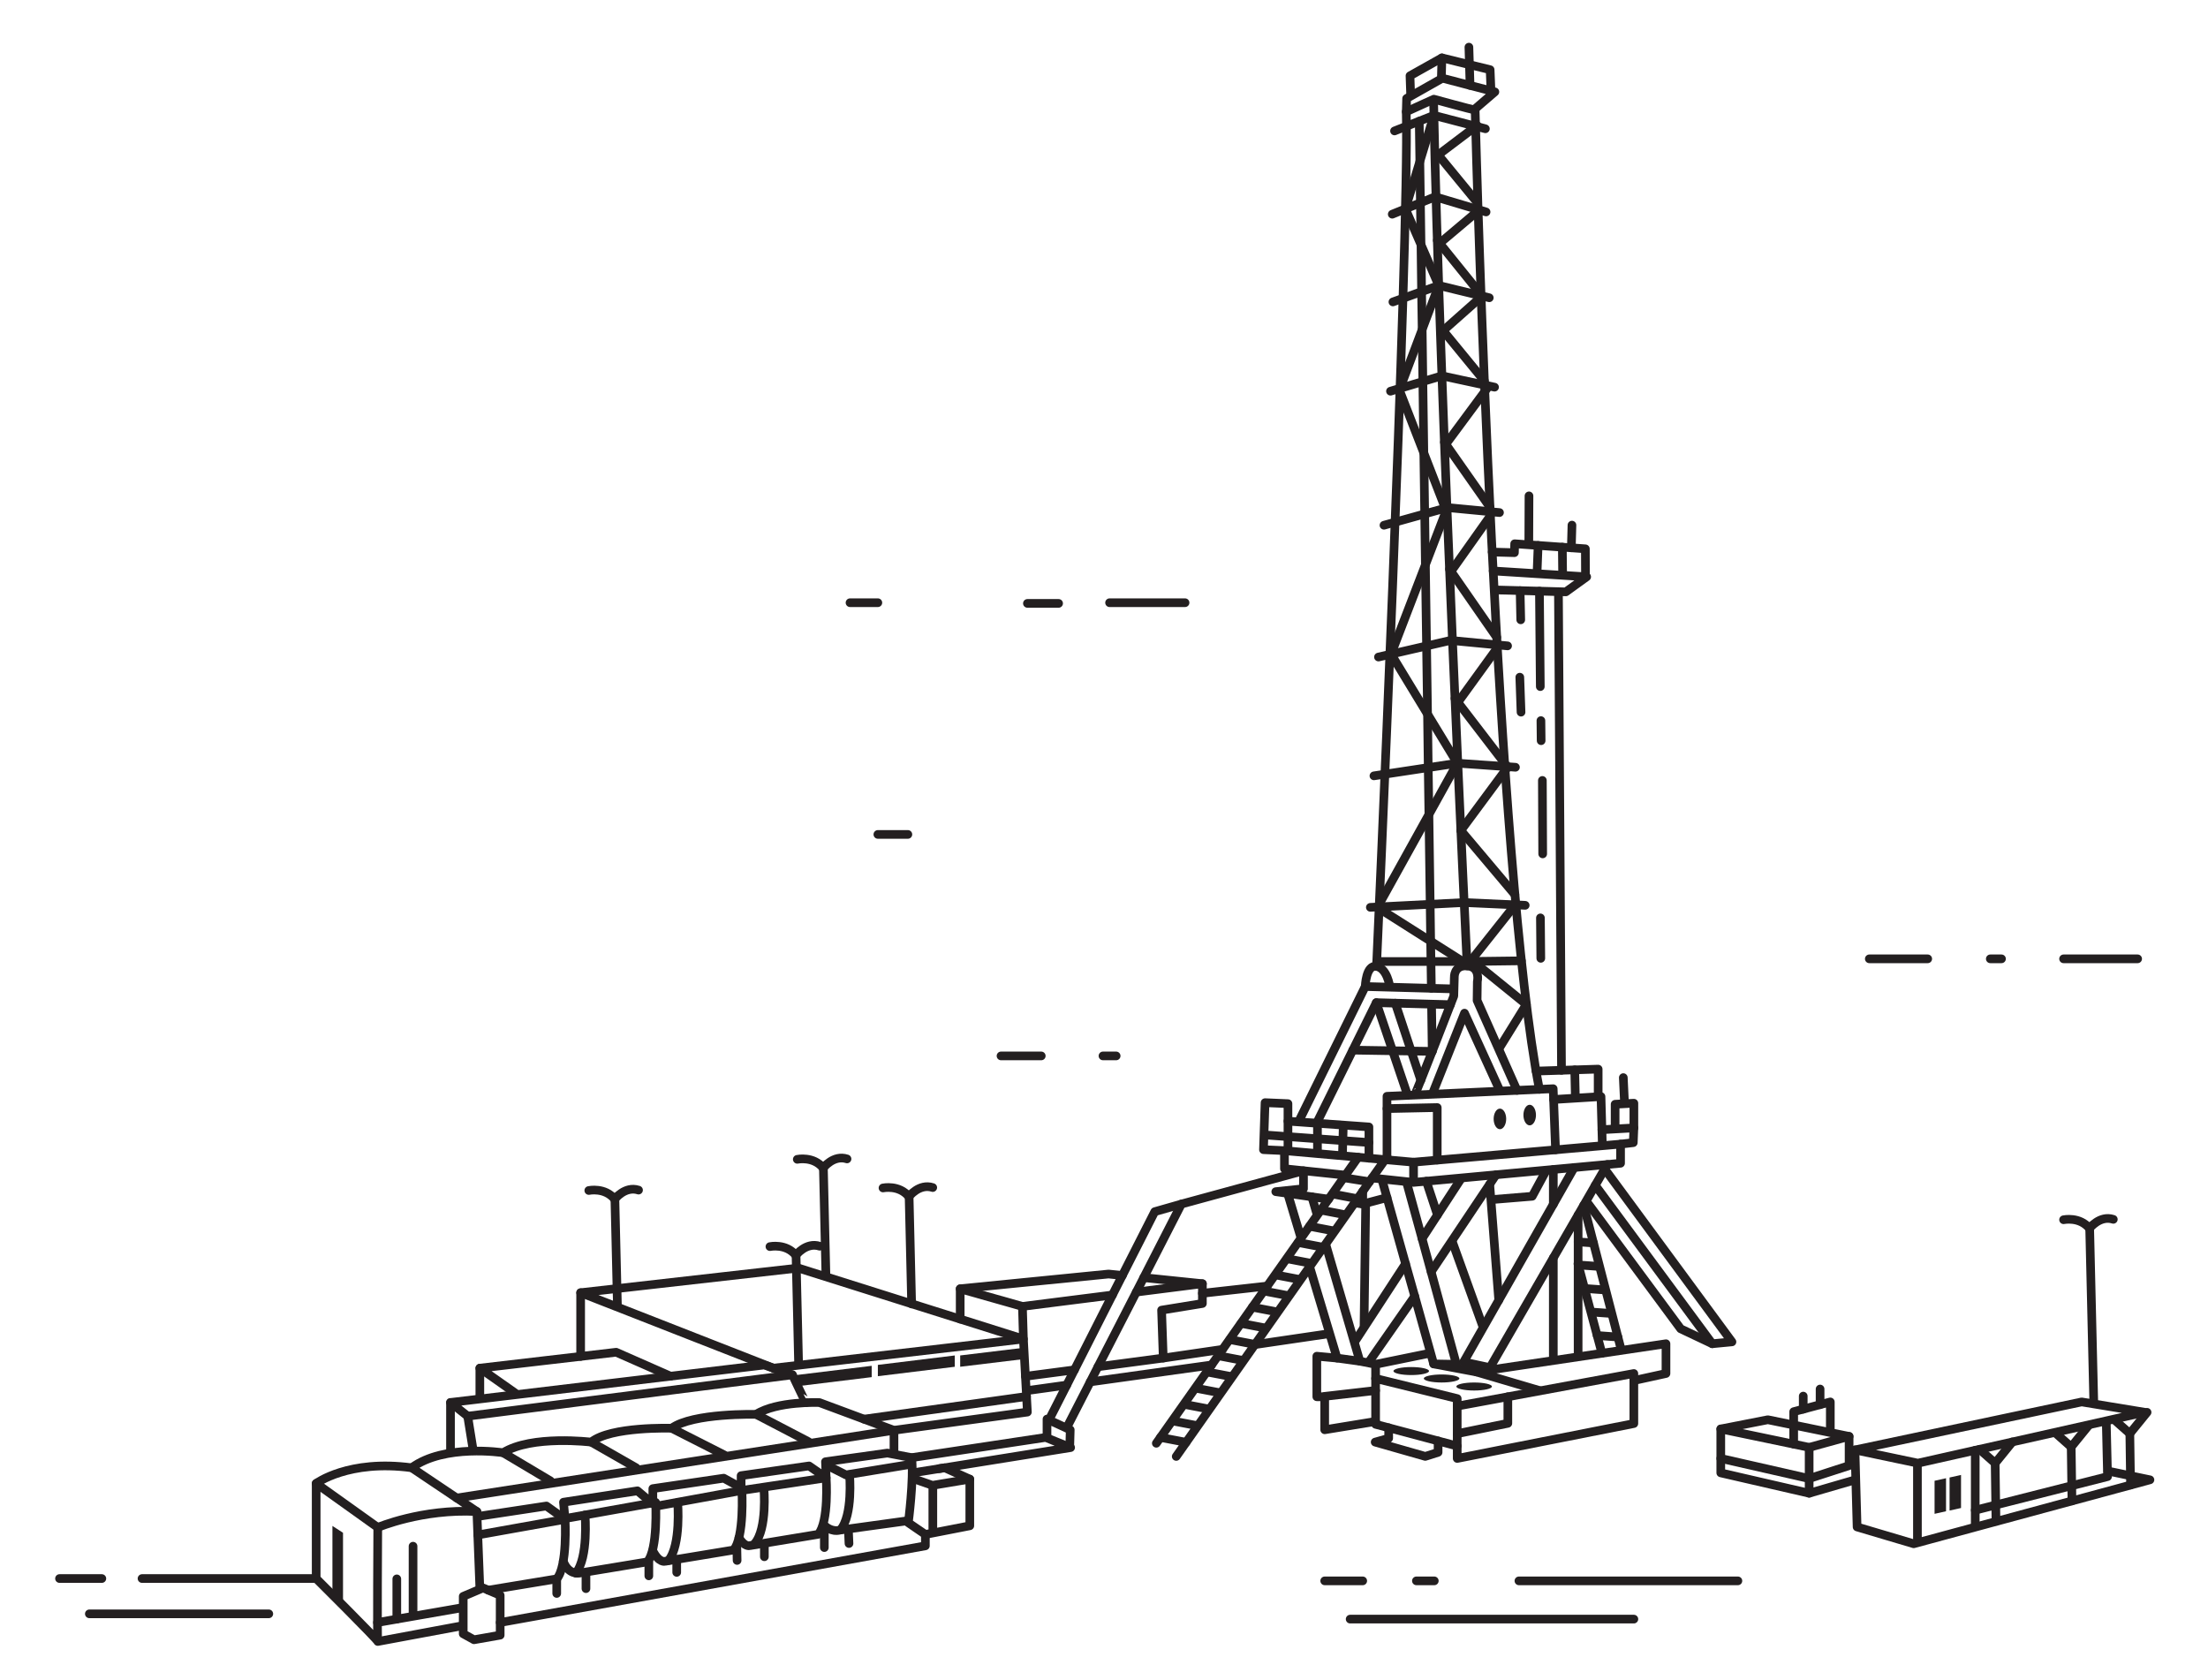 <?xml version="1.0" encoding="utf-8"?>
<!-- Generator: Adobe Illustrator 16.0.3, SVG Export Plug-In . SVG Version: 6.00 Build 0)  -->
<!DOCTYPE svg PUBLIC "-//W3C//DTD SVG 1.1//EN" "http://www.w3.org/Graphics/SVG/1.1/DTD/svg11.dtd">
<svg version="1.1" id="Layer_1" xmlns="http://www.w3.org/2000/svg" xmlns:xlink="http://www.w3.org/1999/xlink" x="0px" y="0px"
	 width="510px" height="388px" viewBox="0 0 510 388" enable-background="new 0 0 510 388" xml:space="preserve">
<g id="Guides_For_Artboard">
</g>
<g id="Layer_1_1_">
</g>
<g id="Layer_2">
	<g>
		<g>
			<path fill="none" stroke="#231F20" stroke-width="2" stroke-linecap="round" stroke-linejoin="round" stroke-miterlimit="10" d="
				M73.028,342.61l14.226,10.161c0,0-0.156,26.575,0,26.341c0.156-0.233-14.226-14.538-14.226-14.538V342.61z"/>
			<polygon fill="#231F20" points="79.229,369.754 76.783,368.174 76.783,352.422 79.229,354.002 			"/>
			
				<polygon fill="none" stroke="#231F20" stroke-width="2" stroke-linecap="round" stroke-linejoin="round" stroke-miterlimit="10" points="
				317.733,318.371 336.583,323.013 336.583,333.97 317.733,328.955 			"/>
			
				<polyline fill="none" stroke="#231F20" stroke-width="2" stroke-linecap="round" stroke-linejoin="round" stroke-miterlimit="10" points="
				336.583,333.97 336.583,336.84 377.383,328.779 377.383,317.22 336.583,324.75 			"/>
			<ellipse fill="#231F20" cx="325.967" cy="316.655" rx="4.106" ry="0.926"/>
			<ellipse fill="#231F20" cx="332.98" cy="318.371" rx="4.106" ry="0.927"/>
			<ellipse fill="#231F20" cx="340.495" cy="320.224" rx="4.105" ry="0.926"/>
			
				<polyline fill="none" stroke="#231F20" stroke-width="2" stroke-linecap="round" stroke-linejoin="round" stroke-miterlimit="10" points="
				320.754,329.759 320.754,332.185 317.634,333.062 329.209,336.365 332.168,335.426 332.168,332.795 			"/>
			
				<polyline fill="none" stroke="#231F20" stroke-width="2" stroke-linecap="round" stroke-linejoin="round" stroke-miterlimit="10" points="
				317.733,321.149 305.975,322.502 305.975,330.215 317.733,328.291 			"/>
			
				<polyline fill="none" stroke="#231F20" stroke-width="2" stroke-linecap="round" stroke-linejoin="round" stroke-miterlimit="10" points="
				377.383,318.846 384.805,317.22 384.805,310.347 341.029,316.866 355.574,321.149 			"/>
			
				<polyline fill="none" stroke="#231F20" stroke-width="2" stroke-linecap="round" stroke-linejoin="round" stroke-miterlimit="10" points="
				316.923,272.065 326.503,273.08 374.314,268.661 374.314,264.243 326.503,268.414 319.921,267.827 313.7,267.264 
				296.682,265.754 296.682,269.924 310.77,271.411 			"/>
			
				<line fill="none" stroke="#231F20" stroke-width="2" stroke-linecap="round" stroke-linejoin="round" stroke-miterlimit="10" x1="326.499" y1="268.415" x2="326.499" y2="272.242"/>
			
				<polyline fill="none" stroke="#231F20" stroke-width="2" stroke-linecap="round" stroke-linejoin="round" stroke-miterlimit="10" points="
				324.902,273.08 328.465,286.063 330.561,293.728 336.398,315.097 331.146,315.006 326.773,299.385 324.655,291.879 
				319.245,272.606 			"/>
			
				<polyline fill="none" stroke="#231F20" stroke-width="2" stroke-linecap="round" stroke-linejoin="round" stroke-miterlimit="10" points="
				246.641,329.252 251.824,319.153 253.605,315.66 262.464,298.416 272.878,278.084 301.077,270.397 301.077,274.545 
				294.675,275.221 297.402,275.604 303.016,276.416 306.87,276.957 			"/>
			
				<polyline fill="none" stroke="#231F20" stroke-width="2" stroke-linecap="round" stroke-linejoin="round" stroke-miterlimit="10" points="
				312.889,277.813 314.76,278.084 320.372,276.596 			"/>
			
				<line fill="none" stroke="#231F20" stroke-width="2" stroke-linecap="round" stroke-linejoin="round" stroke-miterlimit="10" x1="314.76" y1="275.153" x2="314.76" y2="278.084"/>
			
				<line fill="none" stroke="#231F20" stroke-width="2" stroke-linecap="round" stroke-linejoin="round" stroke-miterlimit="10" x1="303.013" y1="276.414" x2="304.158" y2="280.334"/>
			
				<polyline fill="none" stroke="#231F20" stroke-width="2" stroke-linecap="round" stroke-linejoin="round" stroke-miterlimit="10" points="
				302.674,293.155 308.826,313.658 314.101,314.384 306.241,287.469 			"/>
			
				<line fill="none" stroke="#231F20" stroke-width="2" stroke-linecap="round" stroke-linejoin="round" stroke-miterlimit="10" x1="297.41" y1="275.613" x2="300.456" y2="285.764"/>
			
				<line fill="none" stroke="#231F20" stroke-width="2" stroke-linecap="round" stroke-linejoin="round" stroke-miterlimit="10" x1="371.249" y1="268.945" x2="343.802" y2="316.455"/>
			
				<polyline fill="none" stroke="#231F20" stroke-width="2" stroke-linecap="round" stroke-linejoin="round" stroke-miterlimit="10" points="
				363.602,269.653 338.075,314.555 343.605,315.748 			"/>
			
				<polyline fill="none" stroke="#231F20" stroke-width="2" stroke-linecap="round" stroke-linejoin="round" stroke-miterlimit="10" points="
				359.297,265.55 358.751,251.445 320.362,253.198 320.362,256.04 331.97,255.798 331.97,267.92 			"/>
			
				<line fill="none" stroke="#231F20" stroke-width="2" stroke-linecap="round" stroke-linejoin="round" stroke-miterlimit="10" x1="320.362" y1="256.04" x2="320.362" y2="267.164"/>
			
				<line fill="none" stroke="#231F20" stroke-width="2" stroke-linecap="round" stroke-linejoin="round" stroke-miterlimit="10" x1="358.782" y1="313.226" x2="358.782" y2="290.526"/>
			
				<line fill="none" stroke="#231F20" stroke-width="2" stroke-linecap="round" stroke-linejoin="round" stroke-miterlimit="10" x1="358.782" y1="278.129" x2="358.782" y2="270.104"/>
			
				<line fill="none" stroke="#231F20" stroke-width="2" stroke-linecap="round" stroke-linejoin="round" stroke-miterlimit="10" x1="364.513" y1="280.604" x2="364.513" y2="312.711"/>
			
				<polyline fill="none" stroke="#231F20" stroke-width="2" stroke-linecap="round" stroke-linejoin="round" stroke-miterlimit="10" points="
				358.848,253.935 369.796,253.26 370.101,264.237 			"/>
			
				<polyline fill="none" stroke="#231F20" stroke-width="2" stroke-linecap="round" stroke-linejoin="round" stroke-miterlimit="10" points="
				316.191,267.493 316.191,260.275 297.491,258.941 297.491,254.896 292.204,254.667 291.836,265.522 296.674,265.746 			"/>
			
				<line fill="none" stroke="#231F20" stroke-width="2" stroke-linecap="round" stroke-linejoin="round" stroke-miterlimit="10" x1="297.491" y1="258.941" x2="297.491" y2="265.746"/>
			
				<line fill="none" stroke="#231F20" stroke-width="2" stroke-linecap="round" stroke-linejoin="round" stroke-miterlimit="10" x1="292.181" y1="262.125" x2="316.191" y2="263.871"/>
			
				<line fill="none" stroke="#231F20" stroke-width="2" stroke-linecap="round" stroke-linejoin="round" stroke-miterlimit="10" x1="310.248" y1="260.68" x2="310.083" y2="266.633"/>
			
				<line fill="none" stroke="#231F20" stroke-width="2" stroke-linecap="round" stroke-linejoin="round" stroke-miterlimit="10" x1="304.306" y1="260.275" x2="304.306" y2="265.999"/>
			
				<polyline fill="none" stroke="#231F20" stroke-width="2" stroke-linecap="round" stroke-linejoin="round" stroke-miterlimit="10" points="
				272.878,278.084 266.724,279.842 256.941,299.092 248.173,316.381 246.393,319.897 242.74,327.065 			"/>
			
				<polyline fill="none" stroke="#231F20" stroke-width="2" stroke-linecap="round" stroke-linejoin="round" stroke-miterlimit="10" points="
				241.834,331.534 241.834,327.744 247.199,330.227 247.092,334.07 			"/>
			
				<polyline fill="none" stroke="#231F20" stroke-width="2" stroke-linecap="round" stroke-linejoin="round" stroke-miterlimit="10" points="
				210.568,336.653 241.518,331.983 247.29,334.33 216.863,339.207 			"/>
			
				<polyline fill="none" stroke="#231F20" stroke-width="2" stroke-linecap="round" stroke-linejoin="round" stroke-miterlimit="10" points="
				271.684,336.375 302.361,292.758 314.76,275.153 316.923,272.065 319.921,267.827 320.372,267.174 			"/>
			
				<polyline fill="none" stroke="#231F20" stroke-width="2" stroke-linecap="round" stroke-linejoin="round" stroke-miterlimit="10" points="
				267.085,333.332 310.364,271.996 310.77,271.411 313.7,267.264 			"/>
			
				<line fill="none" stroke="#231F20" stroke-width="2" stroke-linecap="round" stroke-linejoin="round" stroke-miterlimit="10" x1="268.041" y1="331.983" x2="273.963" y2="333.115"/>
			
				<line fill="none" stroke="#231F20" stroke-width="2" stroke-linecap="round" stroke-linejoin="round" stroke-miterlimit="10" x1="271.002" y1="328.207" x2="276.443" y2="329.246"/>
			
				<line fill="none" stroke="#231F20" stroke-width="2" stroke-linecap="round" stroke-linejoin="round" stroke-miterlimit="10" x1="273.723" y1="324.374" x2="279.163" y2="325.414"/>
			
				<line fill="none" stroke="#231F20" stroke-width="2" stroke-linecap="round" stroke-linejoin="round" stroke-miterlimit="10" x1="276.314" y1="320.629" x2="281.756" y2="321.669"/>
			
				<line fill="none" stroke="#231F20" stroke-width="2" stroke-linecap="round" stroke-linejoin="round" stroke-miterlimit="10" x1="278.906" y1="316.884" x2="284.348" y2="317.924"/>
			
				<line fill="none" stroke="#231F20" stroke-width="2" stroke-linecap="round" stroke-linejoin="round" stroke-miterlimit="10" x1="281.498" y1="313.138" x2="286.939" y2="314.178"/>
			
				<line fill="none" stroke="#231F20" stroke-width="2" stroke-linecap="round" stroke-linejoin="round" stroke-miterlimit="10" x1="284.09" y1="309.393" x2="289.531" y2="310.433"/>
			
				<line fill="none" stroke="#231F20" stroke-width="2" stroke-linecap="round" stroke-linejoin="round" stroke-miterlimit="10" x1="286.682" y1="305.646" x2="292.123" y2="306.687"/>
			
				<line fill="none" stroke="#231F20" stroke-width="2" stroke-linecap="round" stroke-linejoin="round" stroke-miterlimit="10" x1="289.273" y1="301.901" x2="294.715" y2="302.941"/>
			
				<line fill="none" stroke="#231F20" stroke-width="2" stroke-linecap="round" stroke-linejoin="round" stroke-miterlimit="10" x1="291.865" y1="298.156" x2="297.307" y2="299.196"/>
			
				<line fill="none" stroke="#231F20" stroke-width="2" stroke-linecap="round" stroke-linejoin="round" stroke-miterlimit="10" x1="294.698" y1="294.457" x2="299.898" y2="295.45"/>
			
				<line fill="none" stroke="#231F20" stroke-width="2" stroke-linecap="round" stroke-linejoin="round" stroke-miterlimit="10" x1="297.288" y1="290.711" x2="302.49" y2="291.705"/>
			
				<line fill="none" stroke="#231F20" stroke-width="2" stroke-linecap="round" stroke-linejoin="round" stroke-miterlimit="10" x1="299.889" y1="286.967" x2="305.082" y2="287.96"/>
			
				<line fill="none" stroke="#231F20" stroke-width="2" stroke-linecap="round" stroke-linejoin="round" stroke-miterlimit="10" x1="302.485" y1="283.223" x2="307.674" y2="284.214"/>
			
				<line fill="none" stroke="#231F20" stroke-width="2" stroke-linecap="round" stroke-linejoin="round" stroke-miterlimit="10" x1="304.825" y1="279.429" x2="310.266" y2="280.469"/>
			
				<line fill="none" stroke="#231F20" stroke-width="2" stroke-linecap="round" stroke-linejoin="round" stroke-miterlimit="10" x1="307.852" y1="275.767" x2="313.293" y2="276.807"/>
			
				<polyline fill="none" stroke="#231F20" stroke-width="2" stroke-linecap="round" stroke-linejoin="round" stroke-miterlimit="10" points="
				316.31,272.941 310.364,271.996 310.003,271.93 			"/>
			
				<polyline fill="none" stroke="#231F20" stroke-width="2" stroke-linecap="round" stroke-linejoin="round" stroke-miterlimit="10" points="
				370.009,260.914 377.39,260.5 377.253,263.903 374.314,264.243 			"/>
			
				<polyline fill="none" stroke="#231F20" stroke-width="2" stroke-linecap="round" stroke-linejoin="round" stroke-miterlimit="10" points="
				373.059,260.5 373.059,255.034 377.39,254.794 377.39,260.5 			"/>
			
				<line fill="none" stroke="#231F20" stroke-width="2" stroke-linecap="round" stroke-linejoin="round" stroke-miterlimit="10" x1="375.225" y1="254.794" x2="374.949" y2="248.881"/>
			
				<polygon fill="none" stroke="#231F20" stroke-width="2" stroke-linecap="round" stroke-linejoin="round" stroke-miterlimit="10" points="
				428.455,334.871 480.822,323.785 495.348,326.17 442.98,337.929 			"/>
			
				<polyline fill="none" stroke="#231F20" stroke-width="2" stroke-linecap="round" stroke-linejoin="round" stroke-miterlimit="10" points="
				428.455,334.871 428.951,352.664 442.026,356.545 496.591,341.773 486.875,339.744 			"/>
			
				<line fill="none" stroke="#231F20" stroke-width="2" stroke-linecap="round" stroke-linejoin="round" stroke-miterlimit="10" x1="442.885" y1="338.463" x2="442.885" y2="355.601"/>
			
				<line fill="none" stroke="#231F20" stroke-width="2" stroke-linecap="round" stroke-linejoin="round" stroke-miterlimit="10" x1="456.239" y1="334.951" x2="456.239" y2="351.81"/>
			
				<polyline fill="none" stroke="#231F20" stroke-width="2" stroke-linecap="round" stroke-linejoin="round" stroke-miterlimit="10" points="
				456.239,348.789 486.801,341.03 486.503,328.451 			"/>
			
				<polyline fill="none" stroke="#231F20" stroke-width="2" stroke-linecap="round" stroke-linejoin="round" stroke-miterlimit="10" points="
				457.228,334.729 460.838,337.929 464.821,333.024 			"/>
			
				<line fill="none" stroke="#231F20" stroke-width="2" stroke-linecap="round" stroke-linejoin="round" stroke-miterlimit="10" x1="460.838" y1="337.929" x2="461.023" y2="351.119"/>
			<g>
				
					<polyline fill="none" stroke="#231F20" stroke-width="2" stroke-linecap="round" stroke-linejoin="round" stroke-miterlimit="10" points="
					474.791,330.979 478.401,334.179 482.385,329.274 				"/>
				
					<line fill="none" stroke="#231F20" stroke-width="2" stroke-linecap="round" stroke-linejoin="round" stroke-miterlimit="10" x1="478.401" y1="334.179" x2="478.577" y2="346.649"/>
			</g>
			<g>
				
					<polyline fill="none" stroke="#231F20" stroke-width="2" stroke-linecap="round" stroke-linejoin="round" stroke-miterlimit="10" points="
					488.336,327.888 491.946,331.087 495.93,326.184 				"/>
				
					<line fill="none" stroke="#231F20" stroke-width="2" stroke-linecap="round" stroke-linejoin="round" stroke-miterlimit="10" x1="491.946" y1="331.087" x2="492.114" y2="342.985"/>
			</g>
			<g>
				<polygon fill="#231F20" points="449.49,349.039 446.844,349.628 446.844,341.996 449.49,341.405 				"/>
				<polygon fill="#231F20" points="452.956,348.283 450.309,348.873 450.309,341.239 452.956,340.649 				"/>
			</g>
			
				<polygon fill="none" stroke="#231F20" stroke-width="2" stroke-linecap="round" stroke-linejoin="round" stroke-miterlimit="10" points="
				417.89,334.283 427.103,331.746 408.338,327.9 397.463,330.028 			"/>
			
				<polyline fill="none" stroke="#231F20" stroke-width="2" stroke-linecap="round" stroke-linejoin="round" stroke-miterlimit="10" points="
				397.463,330.028 397.463,336.84 417.875,341.482 417.875,334.283 			"/>
			
				<polyline fill="none" stroke="#231F20" stroke-width="2" stroke-linecap="round" stroke-linejoin="round" stroke-miterlimit="10" points="
				417.875,341.482 427.103,338.491 427.103,331.746 			"/>
			
				<polyline fill="none" stroke="#231F20" stroke-width="2" stroke-linecap="round" stroke-linejoin="round" stroke-miterlimit="10" points="
				397.463,336.84 397.463,340.171 417.875,344.871 428.519,341.779 			"/>
			
				<line fill="none" stroke="#231F20" stroke-width="2" stroke-linecap="round" stroke-linejoin="round" stroke-miterlimit="10" x1="417.875" y1="341.482" x2="417.875" y2="344.871"/>
			
				<polyline fill="none" stroke="#231F20" stroke-width="2" stroke-linecap="round" stroke-linejoin="round" stroke-miterlimit="10" points="
				354.794,247.378 369.141,246.92 369.141,253.26 			"/>
			
				<line fill="none" stroke="#231F20" stroke-width="2" stroke-linecap="round" stroke-linejoin="round" stroke-miterlimit="10" x1="363.73" y1="247.093" x2="363.872" y2="253.378"/>
			
				<line fill="none" stroke="#231F20" stroke-width="2" stroke-linecap="round" stroke-linejoin="round" stroke-miterlimit="10" x1="324.655" y1="291.879" x2="312.9" y2="309.912"/>
			
				<line fill="none" stroke="#231F20" stroke-width="2" stroke-linecap="round" stroke-linejoin="round" stroke-miterlimit="10" x1="337.458" y1="272.245" x2="328.465" y2="286.063"/>
			
				<line fill="none" stroke="#231F20" stroke-width="2" stroke-linecap="round" stroke-linejoin="round" stroke-miterlimit="10" x1="326.773" y1="299.385" x2="316.31" y2="314.384"/>
			
				<line fill="none" stroke="#231F20" stroke-width="2" stroke-linecap="round" stroke-linejoin="round" stroke-miterlimit="10" x1="345.551" y1="271.321" x2="330.561" y2="293.728"/>
			<path fill="none" stroke="#231F20" stroke-width="2" stroke-linecap="round" stroke-linejoin="round" stroke-miterlimit="10" d="
				M73.028,342.61c0,0,7.47-5.596,22.067-3.619l15.053,10.111l0.684,17.639"/>
			
				<line fill="none" stroke="#231F20" stroke-width="2" stroke-linecap="round" stroke-linejoin="round" stroke-miterlimit="10" x1="87.254" y1="379.112" x2="106.347" y2="375.56"/>
			
				<line fill="none" stroke="#231F20" stroke-width="2" stroke-linecap="round" stroke-linejoin="round" stroke-miterlimit="10" x1="87.187" y1="374.724" x2="106.803" y2="371.303"/>
			<path fill="none" stroke="#231F20" stroke-width="2" stroke-linecap="round" stroke-linejoin="round" stroke-miterlimit="10" d="
				M87.254,352.771c0,0,10.198-4.353,22.895-3.669"/>
			
				<line fill="none" stroke="#231F20" stroke-width="2" stroke-linecap="round" stroke-linejoin="round" stroke-miterlimit="10" x1="312.464" y1="242.535" x2="330.815" y2="242.824"/>
			
				<polyline fill="none" stroke="#231F20" stroke-width="2" stroke-linecap="round" stroke-linejoin="round" stroke-miterlimit="10" points="
				105.494,345.977 206.491,330.335 206.491,335.685 			"/>
			<path fill="none" stroke="#231F20" stroke-width="2" stroke-linecap="round" stroke-linejoin="round" stroke-miterlimit="10" d="
				M95.095,338.991c7.542-5.573,21.108-3.473,21.108-3.473c6.597-4.146,20.357-2.45,20.357-2.45
				c4.524-3.676,18.566-3.204,18.566-3.204c4.901-3.581,19.509-3.205,19.509-3.205c4.807-3.108,14.608-2.731,14.608-2.731
				l17.247,6.408l30.81-4.206l-0.916-16.867l-57.746,6.723"/>
			
				<line fill="none" stroke="#231F20" stroke-width="2" stroke-linecap="round" stroke-linejoin="round" stroke-miterlimit="10" x1="116.204" y1="335.519" x2="127.136" y2="342.021"/>
			
				<line fill="none" stroke="#231F20" stroke-width="2" stroke-linecap="round" stroke-linejoin="round" stroke-miterlimit="10" x1="136.561" y1="333.068" x2="146.928" y2="338.991"/>
			
				<line fill="none" stroke="#231F20" stroke-width="2" stroke-linecap="round" stroke-linejoin="round" stroke-miterlimit="10" x1="155.127" y1="329.864" x2="167.285" y2="336.03"/>
			
				<line fill="none" stroke="#231F20" stroke-width="2" stroke-linecap="round" stroke-linejoin="round" stroke-miterlimit="10" x1="174.636" y1="326.659" x2="186.699" y2="332.947"/>
			
				<polygon fill="none" stroke="#231F20" stroke-width="2" stroke-linecap="round" stroke-linejoin="round" stroke-miterlimit="10" points="
				115.53,368.446 111.581,366.741 106.994,368.689 106.994,377.336 109.485,378.713 115.53,377.649 			"/>
			<path fill="none" stroke="#231F20" stroke-width="2" stroke-linecap="round" stroke-linejoin="round" stroke-miterlimit="10" d="
				M115.53,374.724l98.211-17.704v-2.628l-3.942-2.701c0,0,1.321-9.999,0.77-15.037l-5.588-1.059l-14.309,2.007l0.151,3.705
				l-3.947-2.738l-15.695,2.245v2.774l-4.015-2.19l-16.374,2.409v3.504l-3.556-2.993l-17.082,2.628l0.365,3.955l-4.307-3.079
				l-15.381,2.337"/>
			<path fill="none" stroke="#231F20" stroke-width="2" stroke-linecap="round" stroke-linejoin="round" stroke-miterlimit="10" d="
				M110.358,354.509l20.163-3.608c0,0,0.604,10.862-1.93,13.751l-15.804,2.61"/>
			<path fill="none" stroke="#231F20" stroke-width="2" stroke-linecap="round" stroke-linejoin="round" stroke-miterlimit="10" d="
				M131.27,350.587l20.163-3.607c0,0,0.604,10.861-1.93,13.75l-15.804,2.61c0,0-2.452,0.384-3.602-2.769"/>
			<path fill="none" stroke="#231F20" stroke-width="2" stroke-linecap="round" stroke-linejoin="round" stroke-miterlimit="10" d="
				M151.495,347.869l19.866-3.635c0,0,0.604,10.862-1.93,13.751l-15.804,2.609c0,0-1.388,0.456-2.835-2.405"/>
			<path fill="none" stroke="#231F20" stroke-width="2" stroke-linecap="round" stroke-linejoin="round" stroke-miterlimit="10" d="
				M171.059,344.265l19.769-2.953c0,0,0.699,10.166-1.849,13.052l-15.801,2.614c0,0-1.172,0.384-2.502-1.825"/>
			<path fill="none" stroke="#231F20" stroke-width="2" stroke-linecap="round" stroke-linejoin="round" stroke-miterlimit="10" d="
				M190.916,338.436c0.179,0,4.479,2.204,4.479,2.204l15.173-2.483"/>
			<path fill="none" stroke="#231F20" stroke-width="2" stroke-linecap="round" stroke-linejoin="round" stroke-miterlimit="10" d="
				M190.557,352.428c0,0,1.452,1.489,3.495,0.952l15.214-2.098"/>
			<path fill="none" stroke="#231F20" stroke-width="2" stroke-linecap="round" stroke-linejoin="round" stroke-miterlimit="10" d="
				M135.129,349.896c0,0,0.826,9.828-2.122,13.42"/>
			<path fill="none" stroke="#231F20" stroke-width="2" stroke-linecap="round" stroke-linejoin="round" stroke-miterlimit="10" d="
				M156.528,346.979c0,0,0.826,9.827-2.122,13.419"/>
			<path fill="none" stroke="#231F20" stroke-width="2" stroke-linecap="round" stroke-linejoin="round" stroke-miterlimit="10" d="
				M176.445,343.726c0,0,0.826,9.346-2.122,12.761"/>
			<path fill="none" stroke="#231F20" stroke-width="2" stroke-linecap="round" stroke-linejoin="round" stroke-miterlimit="10" d="
				M196.229,340.599c0,0,0.826,9.346-2.122,12.761"/>
			
				<line fill="none" stroke="#231F20" stroke-width="2" stroke-linecap="round" stroke-linejoin="round" stroke-miterlimit="10" x1="128.591" y1="364.651" x2="128.591" y2="368.018"/>
			
				<line fill="none" stroke="#231F20" stroke-width="2" stroke-linecap="round" stroke-linejoin="round" stroke-miterlimit="10" x1="135.344" y1="363.316" x2="135.344" y2="366.906"/>
			
				<line fill="none" stroke="#231F20" stroke-width="2" stroke-linecap="round" stroke-linejoin="round" stroke-miterlimit="10" x1="149.864" y1="360.621" x2="149.864" y2="363.953"/>
			
				<line fill="none" stroke="#231F20" stroke-width="2" stroke-linecap="round" stroke-linejoin="round" stroke-miterlimit="10" x1="156.306" y1="360.152" x2="156.306" y2="363.154"/>
			
				<line fill="none" stroke="#231F20" stroke-width="2" stroke-linecap="round" stroke-linejoin="round" stroke-miterlimit="10" x1="170.186" y1="357.003" x2="170.255" y2="360.398"/>
			
				<line fill="none" stroke="#231F20" stroke-width="2" stroke-linecap="round" stroke-linejoin="round" stroke-miterlimit="10" x1="176.551" y1="356.606" x2="176.551" y2="359.542"/>
			
				<line fill="none" stroke="#231F20" stroke-width="2" stroke-linecap="round" stroke-linejoin="round" stroke-miterlimit="10" x1="190.402" y1="353.046" x2="190.402" y2="357.423"/>
			
				<line fill="none" stroke="#231F20" stroke-width="2" stroke-linecap="round" stroke-linejoin="round" stroke-miterlimit="10" x1="195.96" y1="353.359" x2="196.099" y2="356.486"/>
			<path fill="none" stroke="#231F20" stroke-width="2" stroke-linecap="round" stroke-linejoin="round" stroke-miterlimit="10" d="
				M186.141,323.961c-0.078,0.003-3.117-6.438-3.117-6.438l-74.997,9.552l1.229,7.66"/>
			
				<polyline fill="none" stroke="#231F20" stroke-width="2" stroke-linecap="round" stroke-linejoin="round" stroke-miterlimit="10" points="
				183.024,317.522 176.551,315.252 104.055,323.912 108.027,327.074 			"/>
			
				<line fill="none" stroke="#231F20" stroke-width="2" stroke-linecap="round" stroke-linejoin="round" stroke-miterlimit="10" x1="104.055" y1="323.912" x2="104.055" y2="335.113"/>
			
				<line fill="none" stroke="#231F20" stroke-width="2" stroke-linecap="round" stroke-linejoin="round" stroke-miterlimit="10" x1="91.652" y1="373.945" x2="91.652" y2="364.651"/>
			
				<line fill="none" stroke="#231F20" stroke-width="2" stroke-linecap="round" stroke-linejoin="round" stroke-miterlimit="10" x1="95.405" y1="373.013" x2="95.405" y2="357.104"/>
			<g>
				
					<polyline fill="none" stroke="#231F20" stroke-width="2" stroke-linecap="round" stroke-linejoin="round" stroke-miterlimit="10" points="
					300.247,258.456 315.343,227.841 335.333,228.385 				"/>
				
					<path fill="none" stroke="#231F20" stroke-width="2" stroke-linecap="round" stroke-linejoin="round" stroke-miterlimit="10" d="
					M326.888,252.556c0.193-0.004,8.911-22.524,8.911-22.524l0.116-4.269c0,0-0.172-2.896,2.964-2.685
					c3.135,0.212,2.352,3.646,2.352,3.646l-0.055,4.334l9.225,20.769"/>
				
					<polyline fill="none" stroke="#231F20" stroke-width="2" stroke-linecap="round" stroke-linejoin="round" stroke-miterlimit="10" points="
					330.916,252.481 338.267,233.994 346.448,251.927 				"/>
				
					<polyline fill="none" stroke="#231F20" stroke-width="2" stroke-linecap="round" stroke-linejoin="round" stroke-miterlimit="10" points="
					304.443,258.735 317.894,231.569 335.021,232.036 				"/>
				
					<path fill="none" stroke="#231F20" stroke-width="2" stroke-linecap="round" stroke-linejoin="round" stroke-miterlimit="10" d="
					M315.343,227.841c0,0,0.144-5.129,2.614-4.647c2.471,0.482,3.033,4.587,3.033,4.587"/>
				
					<line fill="none" stroke="#231F20" stroke-width="2" stroke-linecap="round" stroke-linejoin="round" stroke-miterlimit="10" x1="322.281" y1="231.688" x2="328.182" y2="249.484"/>
				
					<line fill="none" stroke="#231F20" stroke-width="2" stroke-linecap="round" stroke-linejoin="round" stroke-miterlimit="10" x1="317.894" y1="231.569" x2="324.912" y2="252.317"/>
				
					<path fill="none" stroke="#231F20" stroke-width="2" stroke-linecap="round" stroke-linejoin="round" stroke-miterlimit="10" d="
					M317.95,223.193c0,0,7.583-167.403,6.866-197.392l6.369-2.893c0,0,8.686,2.377,9.538,2.515"/>
				
					<path fill="none" stroke="#231F20" stroke-width="2" stroke-linecap="round" stroke-linejoin="round" stroke-miterlimit="10" d="
					M340.725,25.424c0.384,14.893,4.789,174.479,14.836,226.167"/>
				
					<path fill="none" stroke="#231F20" stroke-width="2" stroke-linecap="round" stroke-linejoin="round" stroke-miterlimit="10" d="
					M338.879,223.08c0,0-6.383-132.182-7.732-199.014"/>
				
					<polyline fill="none" stroke="#231F20" stroke-width="2" stroke-linecap="round" stroke-linejoin="round" stroke-miterlimit="10" points="
					324.816,25.802 324.9,22.737 333.172,18.058 345.285,21.218 340.732,25.128 				"/>
				
					<polyline fill="none" stroke="#231F20" stroke-width="2" stroke-linecap="round" stroke-linejoin="round" stroke-miterlimit="10" points="
					317.349,179.185 336.614,176.264 350.035,177.202 				"/>
				
					<polyline fill="none" stroke="#231F20" stroke-width="2" stroke-linecap="round" stroke-linejoin="round" stroke-miterlimit="10" points="
					318.396,151.747 335.049,147.907 348.217,149.167 				"/>
				
					<polyline fill="none" stroke="#231F20" stroke-width="2" stroke-linecap="round" stroke-linejoin="round" stroke-miterlimit="10" points="
					319.668,121.309 334.313,117.229 346.35,118.38 				"/>
				
					<polyline fill="none" stroke="#231F20" stroke-width="2" stroke-linecap="round" stroke-linejoin="round" stroke-miterlimit="10" points="
					321.173,90.349 333.049,86.801 345.208,89.417 				"/>
				
					<polyline fill="none" stroke="#231F20" stroke-width="2" stroke-linecap="round" stroke-linejoin="round" stroke-miterlimit="10" points="
					321.734,69.731 332.317,65.937 343.99,68.769 				"/>
				
					<polyline fill="none" stroke="#231F20" stroke-width="2" stroke-linecap="round" stroke-linejoin="round" stroke-miterlimit="10" points="
					321.58,49.472 331.486,45.452 343.249,48.95 				"/>
				
					<polyline fill="none" stroke="#231F20" stroke-width="2" stroke-linecap="round" stroke-linejoin="round" stroke-miterlimit="10" points="
					322.105,30.241 331.2,26.646 343.091,29.739 				"/>
				
					<polyline fill="none" stroke="#231F20" stroke-width="2" stroke-linecap="round" stroke-linejoin="round" stroke-miterlimit="10" points="
					316.521,209.559 338.188,208.448 352.288,209.087 				"/>
				
					<polyline fill="none" stroke="#231F20" stroke-width="2" stroke-linecap="round" stroke-linejoin="round" stroke-miterlimit="10" points="
					318.001,222.064 339.052,222.062 351.399,221.907 				"/>
				
					<line fill="none" stroke="#231F20" stroke-width="2" stroke-linecap="round" stroke-linejoin="round" stroke-miterlimit="10" x1="318.592" y1="208.765" x2="336.614" y2="176.264"/>
				
					<line fill="none" stroke="#231F20" stroke-width="2" stroke-linecap="round" stroke-linejoin="round" stroke-miterlimit="10" x1="336.614" y1="176.264" x2="321.314" y2="151.075"/>
				
					<line fill="none" stroke="#231F20" stroke-width="2" stroke-linecap="round" stroke-linejoin="round" stroke-miterlimit="10" x1="321.314" y1="151.075" x2="334.313" y2="117.229"/>
				
					<line fill="none" stroke="#231F20" stroke-width="2" stroke-linecap="round" stroke-linejoin="round" stroke-miterlimit="10" x1="333.76" y1="117.215" x2="323.352" y2="90.409"/>
				
					<line fill="none" stroke="#231F20" stroke-width="2" stroke-linecap="round" stroke-linejoin="round" stroke-miterlimit="10" x1="323.376" y1="89.69" x2="332.317" y2="65.937"/>
				
					<line fill="none" stroke="#231F20" stroke-width="2" stroke-linecap="round" stroke-linejoin="round" stroke-miterlimit="10" x1="332.317" y1="65.937" x2="324.617" y2="48.239"/>
				
					<line fill="none" stroke="#231F20" stroke-width="2" stroke-linecap="round" stroke-linejoin="round" stroke-miterlimit="10" x1="331.2" y1="26.646" x2="324.617" y2="48.239"/>
				
					<line fill="none" stroke="#231F20" stroke-width="2" stroke-linecap="round" stroke-linejoin="round" stroke-miterlimit="10" x1="318.703" y1="209.927" x2="337.851" y2="222.062"/>
				
					<line fill="none" stroke="#231F20" stroke-width="2" stroke-linecap="round" stroke-linejoin="round" stroke-miterlimit="10" x1="349.976" y1="208.981" x2="340.475" y2="220.96"/>
				
					<line fill="none" stroke="#231F20" stroke-width="2" stroke-linecap="round" stroke-linejoin="round" stroke-miterlimit="10" x1="349.91" y1="206.618" x2="337.422" y2="191.807"/>
				
					<line fill="none" stroke="#231F20" stroke-width="2" stroke-linecap="round" stroke-linejoin="round" stroke-miterlimit="10" x1="348.317" y1="177.081" x2="337.422" y2="191.807"/>
				
					<line fill="none" stroke="#231F20" stroke-width="2" stroke-linecap="round" stroke-linejoin="round" stroke-miterlimit="10" x1="336.065" y1="161.327" x2="347.76" y2="176.566"/>
				
					<line fill="none" stroke="#231F20" stroke-width="2" stroke-linecap="round" stroke-linejoin="round" stroke-miterlimit="10" x1="346.318" y1="148.986" x2="336.743" y2="162.21"/>
				
					<line fill="none" stroke="#231F20" stroke-width="2" stroke-linecap="round" stroke-linejoin="round" stroke-miterlimit="10" x1="345.719" y1="147.196" x2="334.798" y2="131.452"/>
				
					<line fill="none" stroke="#231F20" stroke-width="2" stroke-linecap="round" stroke-linejoin="round" stroke-miterlimit="10" x1="344.249" y1="119.135" x2="335.496" y2="131.491"/>
				
					<line fill="none" stroke="#231F20" stroke-width="2" stroke-linecap="round" stroke-linejoin="round" stroke-miterlimit="10" x1="344.153" y1="117.145" x2="333.626" y2="102.133"/>
				
					<line fill="none" stroke="#231F20" stroke-width="2" stroke-linecap="round" stroke-linejoin="round" stroke-miterlimit="10" x1="343.417" y1="89.798" x2="334.318" y2="102.095"/>
				
					<line fill="none" stroke="#231F20" stroke-width="2" stroke-linecap="round" stroke-linejoin="round" stroke-miterlimit="10" x1="342.862" y1="87.982" x2="332.951" y2="75.898"/>
				
					<line fill="none" stroke="#231F20" stroke-width="2" stroke-linecap="round" stroke-linejoin="round" stroke-miterlimit="10" x1="342.355" y1="68.372" x2="333.102" y2="76.577"/>
				
					<line fill="none" stroke="#231F20" stroke-width="2" stroke-linecap="round" stroke-linejoin="round" stroke-miterlimit="10" x1="342.355" y1="68.372" x2="331.98" y2="55.515"/>
				
					<line fill="none" stroke="#231F20" stroke-width="2" stroke-linecap="round" stroke-linejoin="round" stroke-miterlimit="10" x1="341.67" y1="48.479" x2="332.523" y2="56.188"/>
				
					<line fill="none" stroke="#231F20" stroke-width="2" stroke-linecap="round" stroke-linejoin="round" stroke-miterlimit="10" x1="341.125" y1="46.652" x2="331.764" y2="35.247"/>
				
					<line fill="none" stroke="#231F20" stroke-width="2" stroke-linecap="round" stroke-linejoin="round" stroke-miterlimit="10" x1="341.174" y1="28.974" x2="332.19" y2="35.767"/>
				
					<polyline fill="none" stroke="#231F20" stroke-width="2" stroke-linecap="round" stroke-linejoin="round" stroke-miterlimit="10" points="
					344.887,131.864 366.486,133.222 361.676,136.696 345.432,136.253 				"/>
				
					<line fill="none" stroke="#231F20" stroke-width="2" stroke-linecap="round" stroke-linejoin="round" stroke-miterlimit="10" x1="360.673" y1="247.19" x2="359.966" y2="136.649"/>
				
					<line fill="none" stroke="#231F20" stroke-width="2" stroke-linecap="round" stroke-linejoin="round" stroke-miterlimit="10" x1="355.577" y1="136.53" x2="355.775" y2="158.575"/>
				
					<line fill="none" stroke="#231F20" stroke-width="2" stroke-linecap="round" stroke-linejoin="round" stroke-miterlimit="10" x1="355.918" y1="166.428" x2="355.97" y2="171.067"/>
				
					<line fill="none" stroke="#231F20" stroke-width="2" stroke-linecap="round" stroke-linejoin="round" stroke-miterlimit="10" x1="356.255" y1="180.245" x2="356.328" y2="197.212"/>
				
					<line fill="none" stroke="#231F20" stroke-width="2" stroke-linecap="round" stroke-linejoin="round" stroke-miterlimit="10" x1="351.113" y1="136.409" x2="351.258" y2="143.151"/>
				
					<line fill="none" stroke="#231F20" stroke-width="2" stroke-linecap="round" stroke-linejoin="round" stroke-miterlimit="10" x1="355.805" y1="211.993" x2="355.891" y2="221.333"/>
				
					<polyline fill="none" stroke="#231F20" stroke-width="2" stroke-linecap="round" stroke-linejoin="round" stroke-miterlimit="10" points="
					344.662,127.501 349.799,127.642 349.855,125.585 366.183,126.751 366.211,133.104 				"/>
				
					<line fill="none" stroke="#231F20" stroke-width="2" stroke-linecap="round" stroke-linejoin="round" stroke-miterlimit="10" x1="360.867" y1="126.372" x2="360.927" y2="132.097"/>
				
					<line fill="none" stroke="#231F20" stroke-width="2" stroke-linecap="round" stroke-linejoin="round" stroke-miterlimit="10" x1="355.273" y1="125.973" x2="355.043" y2="131.9"/>
				
					<line fill="none" stroke="#231F20" stroke-width="2" stroke-linecap="round" stroke-linejoin="round" stroke-miterlimit="10" x1="339.551" y1="19.722" x2="339.286" y2="10.887"/>
				
					<polyline fill="none" stroke="#231F20" stroke-width="2" stroke-linecap="round" stroke-linejoin="round" stroke-miterlimit="10" points="
					344.385,20.982 344.186,16.099 333.051,13.366 325.677,17.501 325.827,21.844 				"/>
				
					<line fill="none" stroke="#231F20" stroke-width="2" stroke-linecap="round" stroke-linejoin="round" stroke-miterlimit="10" x1="333.051" y1="13.366" x2="332.933" y2="17.7"/>
				
					<line fill="none" stroke="#231F20" stroke-width="2" stroke-linecap="round" stroke-linejoin="round" stroke-miterlimit="10" x1="362.945" y1="126.521" x2="363.088" y2="121.278"/>
				
					<line fill="none" stroke="#231F20" stroke-width="2" stroke-linecap="round" stroke-linejoin="round" stroke-miterlimit="10" x1="353.119" y1="125.674" x2="353.163" y2="114.524"/>
				
					<polyline fill="none" stroke="#231F20" stroke-width="2" stroke-linecap="round" stroke-linejoin="round" stroke-miterlimit="10" points="
					327.814,27.981 327.95,37.313 328.085,46.825 328.221,56.497 328.355,67.36 328.491,76.13 328.648,88.099 328.874,104.644 
					329.077,118.687 329.234,130.432 329.505,149.185 329.73,164.919 329.889,177.271 330.046,188.092 330.339,208.852 
					330.452,217.372 330.52,222.061 330.609,228.26 				"/>
				
					<line fill="none" stroke="#231F20" stroke-width="2" stroke-linecap="round" stroke-linejoin="round" stroke-miterlimit="10" x1="330.813" y1="242.821" x2="330.655" y2="231.934"/>
				
					<line fill="none" stroke="#231F20" stroke-width="2" stroke-linecap="round" stroke-linejoin="round" stroke-miterlimit="10" x1="341.084" y1="222.693" x2="352.55" y2="231.979"/>
				
					<line fill="none" stroke="#231F20" stroke-width="2" stroke-linecap="round" stroke-linejoin="round" stroke-miterlimit="10" x1="346.421" y1="241.88" x2="352.55" y2="231.979"/>
				
					<line fill="none" stroke="#231F20" stroke-width="2" stroke-linecap="round" stroke-linejoin="round" stroke-miterlimit="10" x1="351.042" y1="156.399" x2="351.326" y2="164.478"/>
			</g>
			
				<polyline fill="none" stroke="#231F20" stroke-width="2" stroke-linecap="round" stroke-linejoin="round" stroke-miterlimit="10" points="
				336.583,331.113 348.278,328.728 348.278,322.592 			"/>
			
				<polyline fill="none" stroke="#231F20" stroke-width="2" stroke-linecap="round" stroke-linejoin="round" stroke-miterlimit="10" points="
				308.826,313.658 304.158,313.226 304.158,322.592 305.975,322.592 			"/>
			
				<polyline fill="none" stroke="#231F20" stroke-width="2" stroke-linecap="round" stroke-linejoin="round" stroke-miterlimit="10" points="
				314.101,314.384 317.733,315.097 317.733,318.371 			"/>
			
				<polyline fill="none" stroke="#231F20" stroke-width="2" stroke-linecap="round" stroke-linejoin="round" stroke-miterlimit="10" points="
				368.473,273.751 395.494,310.347 400.045,309.912 370.738,270.104 			"/>
			
				<polyline fill="none" stroke="#231F20" stroke-width="2" stroke-linecap="round" stroke-linejoin="round" stroke-miterlimit="10" points="
				366.896,278.084 388.204,306.901 395.494,310.347 			"/>
			
				<line fill="none" stroke="#231F20" stroke-width="2" stroke-linecap="round" stroke-linejoin="round" stroke-miterlimit="10" x1="365.802" y1="278.374" x2="374.314" y2="311.157"/>
			
				<line fill="none" stroke="#231F20" stroke-width="2" stroke-linecap="round" stroke-linejoin="round" stroke-miterlimit="10" x1="364.474" y1="291.879" x2="370.009" y2="312.551"/>
			
				<line fill="none" stroke="#231F20" stroke-width="2" stroke-linecap="round" stroke-linejoin="round" stroke-miterlimit="10" x1="368.91" y1="308.447" x2="373.699" y2="308.792"/>
			
				<line fill="none" stroke="#231F20" stroke-width="2" stroke-linecap="round" stroke-linejoin="round" stroke-miterlimit="10" x1="367.613" y1="303.025" x2="371.805" y2="303.328"/>
			
				<line fill="none" stroke="#231F20" stroke-width="2" stroke-linecap="round" stroke-linejoin="round" stroke-miterlimit="10" x1="366.317" y1="297.604" x2="370.484" y2="297.904"/>
			
				<line fill="none" stroke="#231F20" stroke-width="2" stroke-linecap="round" stroke-linejoin="round" stroke-miterlimit="10" x1="365.021" y1="292.183" x2="369.21" y2="292.484"/>
			
				<line fill="none" stroke="#231F20" stroke-width="2" stroke-linecap="round" stroke-linejoin="round" stroke-miterlimit="10" x1="364.513" y1="286.818" x2="368.061" y2="287.073"/>
			
				<line fill="none" stroke="#231F20" stroke-width="2" stroke-linecap="round" stroke-linejoin="round" stroke-miterlimit="10" x1="315.445" y1="277.901" x2="315.065" y2="306.167"/>
			
				<line fill="none" stroke="#231F20" stroke-width="2" stroke-linecap="round" stroke-linejoin="round" stroke-miterlimit="10" x1="341.029" y1="316.866" x2="331.146" y2="315.006"/>
			
				<line fill="none" stroke="#231F20" stroke-width="2" stroke-linecap="round" stroke-linejoin="round" stroke-miterlimit="10" x1="344.09" y1="273.505" x2="346.18" y2="300.298"/>
			
				<line fill="none" stroke="#231F20" stroke-width="2" stroke-linecap="round" stroke-linejoin="round" stroke-miterlimit="10" x1="335.497" y1="286.901" x2="342.431" y2="306.167"/>
			<ellipse fill="#231F20" cx="353.326" cy="257.532" rx="1.449" ry="2.379"/>
			<ellipse fill="#231F20" cx="346.448" cy="258.419" rx="1.448" ry="2.379"/>
			
				<line fill="none" stroke="#231F20" stroke-width="2" stroke-linecap="round" stroke-linejoin="round" stroke-miterlimit="10" x1="332.018" y1="280.604" x2="329.452" y2="272.807"/>
			
				<polyline fill="none" stroke="#231F20" stroke-width="2" stroke-linecap="round" stroke-linejoin="round" stroke-miterlimit="10" points="
				344.573,277.053 353.91,276.286 357.101,270.397 			"/>
			
				<polyline fill="none" stroke="#231F20" stroke-width="2" stroke-linecap="round" stroke-linejoin="round" stroke-miterlimit="10" points="
				210.7,340.19 218.205,338.991 224.003,341.621 224.003,352.39 213.741,354.392 			"/>
			
				<polyline fill="none" stroke="#231F20" stroke-width="2" stroke-linecap="round" stroke-linejoin="round" stroke-miterlimit="10" points="
				210.975,341.513 215.37,343.049 224.003,341.621 			"/>
			
				<line fill="none" stroke="#231F20" stroke-width="2" stroke-linecap="round" stroke-linejoin="round" stroke-miterlimit="10" x1="215.465" y1="343.334" x2="215.465" y2="353.046"/>
			
				<polyline fill="none" stroke="#231F20" stroke-width="2" stroke-linecap="round" stroke-linejoin="round" stroke-miterlimit="10" points="
				414.306,333.537 414.306,326.037 422.762,323.785 422.762,330.45 			"/>
			
				<line fill="none" stroke="#231F20" stroke-width="2" stroke-linecap="round" stroke-linejoin="round" stroke-miterlimit="10" x1="416.51" y1="325.45" x2="416.51" y2="322.437"/>
			
				<line fill="none" stroke="#231F20" stroke-width="2" stroke-linecap="round" stroke-linejoin="round" stroke-miterlimit="10" x1="420.4" y1="324.414" x2="420.4" y2="320.802"/>
			
				<line fill="none" stroke="#231F20" stroke-width="2" stroke-linecap="round" stroke-linejoin="round" stroke-miterlimit="10" x1="317.733" y1="315.097" x2="330.073" y2="312.576"/>
			<polygon fill="#231F20" points="201.342,318.061 183.584,320.232 183.584,317.621 201.342,315.447 			"/>
			<polygon fill="#231F20" points="220.525,315.668 202.767,317.841 202.767,315.228 220.525,313.055 			"/>
			<polygon fill="#231F20" points="236.852,313.841 221.783,315.664 221.783,313.051 236.852,311.229 			"/>
			
				<line fill="none" stroke="#231F20" stroke-width="2" stroke-linecap="round" stroke-linejoin="round" stroke-miterlimit="10" x1="237.105" y1="322.523" x2="199.575" y2="327.766"/>
			
				<polyline fill="none" stroke="#231F20" stroke-width="2" stroke-linecap="round" stroke-linejoin="round" stroke-miterlimit="10" points="
				178.639,315.984 134.116,298.556 184.379,292.864 236.384,309.258 236.158,301.729 256.941,299.092 			"/>
			
				<polyline fill="none" stroke="#231F20" stroke-width="2" stroke-linecap="round" stroke-linejoin="round" stroke-miterlimit="10" points="
				262.464,298.416 277.725,296.478 277.725,301.053 268.302,302.586 268.686,313.653 253.605,315.66 			"/>
			
				<line fill="none" stroke="#231F20" stroke-width="2" stroke-linecap="round" stroke-linejoin="round" stroke-miterlimit="10" x1="248.173" y1="316.381" x2="236.857" y2="317.869"/>
			
				<line fill="none" stroke="#231F20" stroke-width="2" stroke-linecap="round" stroke-linejoin="round" stroke-miterlimit="10" x1="277.725" y1="298.694" x2="292.703" y2="297.025"/>
			
				<line fill="none" stroke="#231F20" stroke-width="2" stroke-linecap="round" stroke-linejoin="round" stroke-miterlimit="10" x1="134.116" y1="298.556" x2="134.116" y2="313.267"/>
			
				<polyline fill="none" stroke="#231F20" stroke-width="2" stroke-linecap="round" stroke-linejoin="round" stroke-miterlimit="10" points="
				236.158,301.729 221.783,297.66 221.783,304.655 			"/>
			<g>
				
					<line fill="none" stroke="#231F20" stroke-width="2" stroke-linecap="round" stroke-linejoin="round" stroke-miterlimit="10" x1="210.568" y1="301.157" x2="209.975" y2="275.948"/>
				
					<path fill="none" stroke="#231F20" stroke-width="2" stroke-linecap="round" stroke-linejoin="round" stroke-miterlimit="10" d="
					M203.954,274.366c0,0,3.735-0.795,5.979,2.012c0,0,2.385-3.129,5.512-2.103"/>
			</g>
			<g>
				
					<line fill="none" stroke="#231F20" stroke-width="2" stroke-linecap="round" stroke-linejoin="round" stroke-miterlimit="10" x1="483.605" y1="323.391" x2="482.659" y2="283.289"/>
				
					<path fill="none" stroke="#231F20" stroke-width="2" stroke-linecap="round" stroke-linejoin="round" stroke-miterlimit="10" d="
					M476.639,281.707c0,0,3.735-0.797,5.98,2.011c0,0,2.386-3.129,5.512-2.103"/>
			</g>
			<g>
				
					<line fill="none" stroke="#231F20" stroke-width="2" stroke-linecap="round" stroke-linejoin="round" stroke-miterlimit="10" x1="184.453" y1="314.702" x2="183.858" y2="289.493"/>
				
					<path fill="none" stroke="#231F20" stroke-width="2" stroke-linecap="round" stroke-linejoin="round" stroke-miterlimit="10" d="
					M177.837,287.911c0,0,3.735-0.796,5.98,2.011c0,0,2.385-3.128,5.511-2.103"/>
			</g>
			<g>
				
					<line fill="none" stroke="#231F20" stroke-width="2" stroke-linecap="round" stroke-linejoin="round" stroke-miterlimit="10" x1="142.614" y1="301.744" x2="142.019" y2="276.535"/>
				
					<path fill="none" stroke="#231F20" stroke-width="2" stroke-linecap="round" stroke-linejoin="round" stroke-miterlimit="10" d="
					M135.998,274.953c0,0,3.735-0.796,5.98,2.011c0,0,2.385-3.128,5.511-2.103"/>
			</g>
			<g>
				
					<line fill="none" stroke="#231F20" stroke-width="2" stroke-linecap="round" stroke-linejoin="round" stroke-miterlimit="10" x1="190.771" y1="294.543" x2="190.176" y2="269.334"/>
				
					<path fill="none" stroke="#231F20" stroke-width="2" stroke-linecap="round" stroke-linejoin="round" stroke-miterlimit="10" d="
					M184.155,267.752c0,0,3.735-0.795,5.98,2.011c0,0,2.385-3.129,5.511-2.103"/>
			</g>
			
				<polyline fill="none" stroke="#231F20" stroke-width="2" stroke-linecap="round" stroke-linejoin="round" stroke-miterlimit="10" points="
				154.886,317.841 142.316,312.31 110.833,315.984 118.949,321.695 			"/>
			
				<line fill="none" stroke="#231F20" stroke-width="2" stroke-linecap="round" stroke-linejoin="round" stroke-miterlimit="10" x1="110.833" y1="315.984" x2="110.833" y2="322.657"/>
			
				<line fill="none" stroke="#231F20" stroke-width="2" stroke-linecap="round" stroke-linejoin="round" stroke-miterlimit="10" x1="277.725" y1="296.478" x2="264.177" y2="295.08"/>
			
				<polyline fill="none" stroke="#231F20" stroke-width="2" stroke-linecap="round" stroke-linejoin="round" stroke-miterlimit="10" points="
				221.777,297.649 256.063,294.246 259.24,294.584 			"/>
			
				<line fill="none" stroke="#231F20" stroke-width="2" stroke-linecap="round" stroke-linejoin="round" stroke-miterlimit="10" x1="279.843" y1="315.254" x2="251.824" y2="319.153"/>
			
				<line fill="none" stroke="#231F20" stroke-width="2" stroke-linecap="round" stroke-linejoin="round" stroke-miterlimit="10" x1="246.393" y1="319.897" x2="237.309" y2="321.16"/>
			
				<line fill="none" stroke="#231F20" stroke-width="2" stroke-linecap="round" stroke-linejoin="round" stroke-miterlimit="10" x1="306.87" y1="308.041" x2="289.852" y2="310.543"/>
			
				<line fill="none" stroke="#231F20" stroke-width="2" stroke-linecap="round" stroke-linejoin="round" stroke-miterlimit="10" x1="282.391" y1="311.647" x2="268.686" y2="313.653"/>
		</g>
		
			<line fill="none" stroke="#231F20" stroke-width="2" stroke-linecap="round" stroke-linejoin="round" stroke-miterlimit="10" x1="431.767" y1="221.449" x2="445.264" y2="221.449"/>
		
			<line fill="none" stroke="#231F20" stroke-width="2" stroke-linecap="round" stroke-linejoin="round" stroke-miterlimit="10" x1="459.715" y1="221.449" x2="462.304" y2="221.449"/>
		
			<line fill="none" stroke="#231F20" stroke-width="2" stroke-linecap="round" stroke-linejoin="round" stroke-miterlimit="10" x1="476.639" y1="221.449" x2="493.75" y2="221.449"/>
		
			<line fill="none" stroke="#231F20" stroke-width="2" stroke-linecap="round" stroke-linejoin="round" stroke-miterlimit="10" x1="231.212" y1="243.87" x2="240.509" y2="243.87"/>
		
			<line fill="none" stroke="#231F20" stroke-width="2" stroke-linecap="round" stroke-linejoin="round" stroke-miterlimit="10" x1="254.761" y1="243.87" x2="257.809" y2="243.87"/>
		
			<line fill="none" stroke="#231F20" stroke-width="2" stroke-linecap="round" stroke-linejoin="round" stroke-miterlimit="10" x1="73.028" y1="364.574" x2="32.803" y2="364.574"/>
		
			<line fill="none" stroke="#231F20" stroke-width="2" stroke-linecap="round" stroke-linejoin="round" stroke-miterlimit="10" x1="23.524" y1="364.574" x2="13.745" y2="364.574"/>
		
			<line fill="none" stroke="#231F20" stroke-width="2" stroke-linecap="round" stroke-linejoin="round" stroke-miterlimit="10" x1="20.635" y1="372.727" x2="62.087" y2="372.727"/>
		
			<line fill="none" stroke="#231F20" stroke-width="2" stroke-linecap="round" stroke-linejoin="round" stroke-miterlimit="10" x1="237.309" y1="139.358" x2="244.516" y2="139.358"/>
		
			<line fill="none" stroke="#231F20" stroke-width="2" stroke-linecap="round" stroke-linejoin="round" stroke-miterlimit="10" x1="256.285" y1="139.2" x2="273.723" y2="139.2"/>
		
			<line fill="none" stroke="#231F20" stroke-width="2" stroke-linecap="round" stroke-linejoin="round" stroke-miterlimit="10" x1="202.767" y1="139.2" x2="196.336" y2="139.2"/>
		
			<line fill="none" stroke="#231F20" stroke-width="2" stroke-linecap="round" stroke-linejoin="round" stroke-miterlimit="10" x1="202.767" y1="192.716" x2="209.7" y2="192.716"/>
		
			<line fill="none" stroke="#231F20" stroke-width="2" stroke-linecap="round" stroke-linejoin="round" stroke-miterlimit="10" x1="305.975" y1="365.111" x2="314.76" y2="365.111"/>
		
			<line fill="none" stroke="#231F20" stroke-width="2" stroke-linecap="round" stroke-linejoin="round" stroke-miterlimit="10" x1="327.158" y1="365.111" x2="331.293" y2="365.111"/>
		
			<line fill="none" stroke="#231F20" stroke-width="2" stroke-linecap="round" stroke-linejoin="round" stroke-miterlimit="10" x1="350.837" y1="365.111" x2="401.417" y2="365.111"/>
		
			<line fill="none" stroke="#231F20" stroke-width="2" stroke-linecap="round" stroke-linejoin="round" stroke-miterlimit="10" x1="311.855" y1="373.945" x2="377.39" y2="373.945"/>
	</g>
</g>
</svg>
